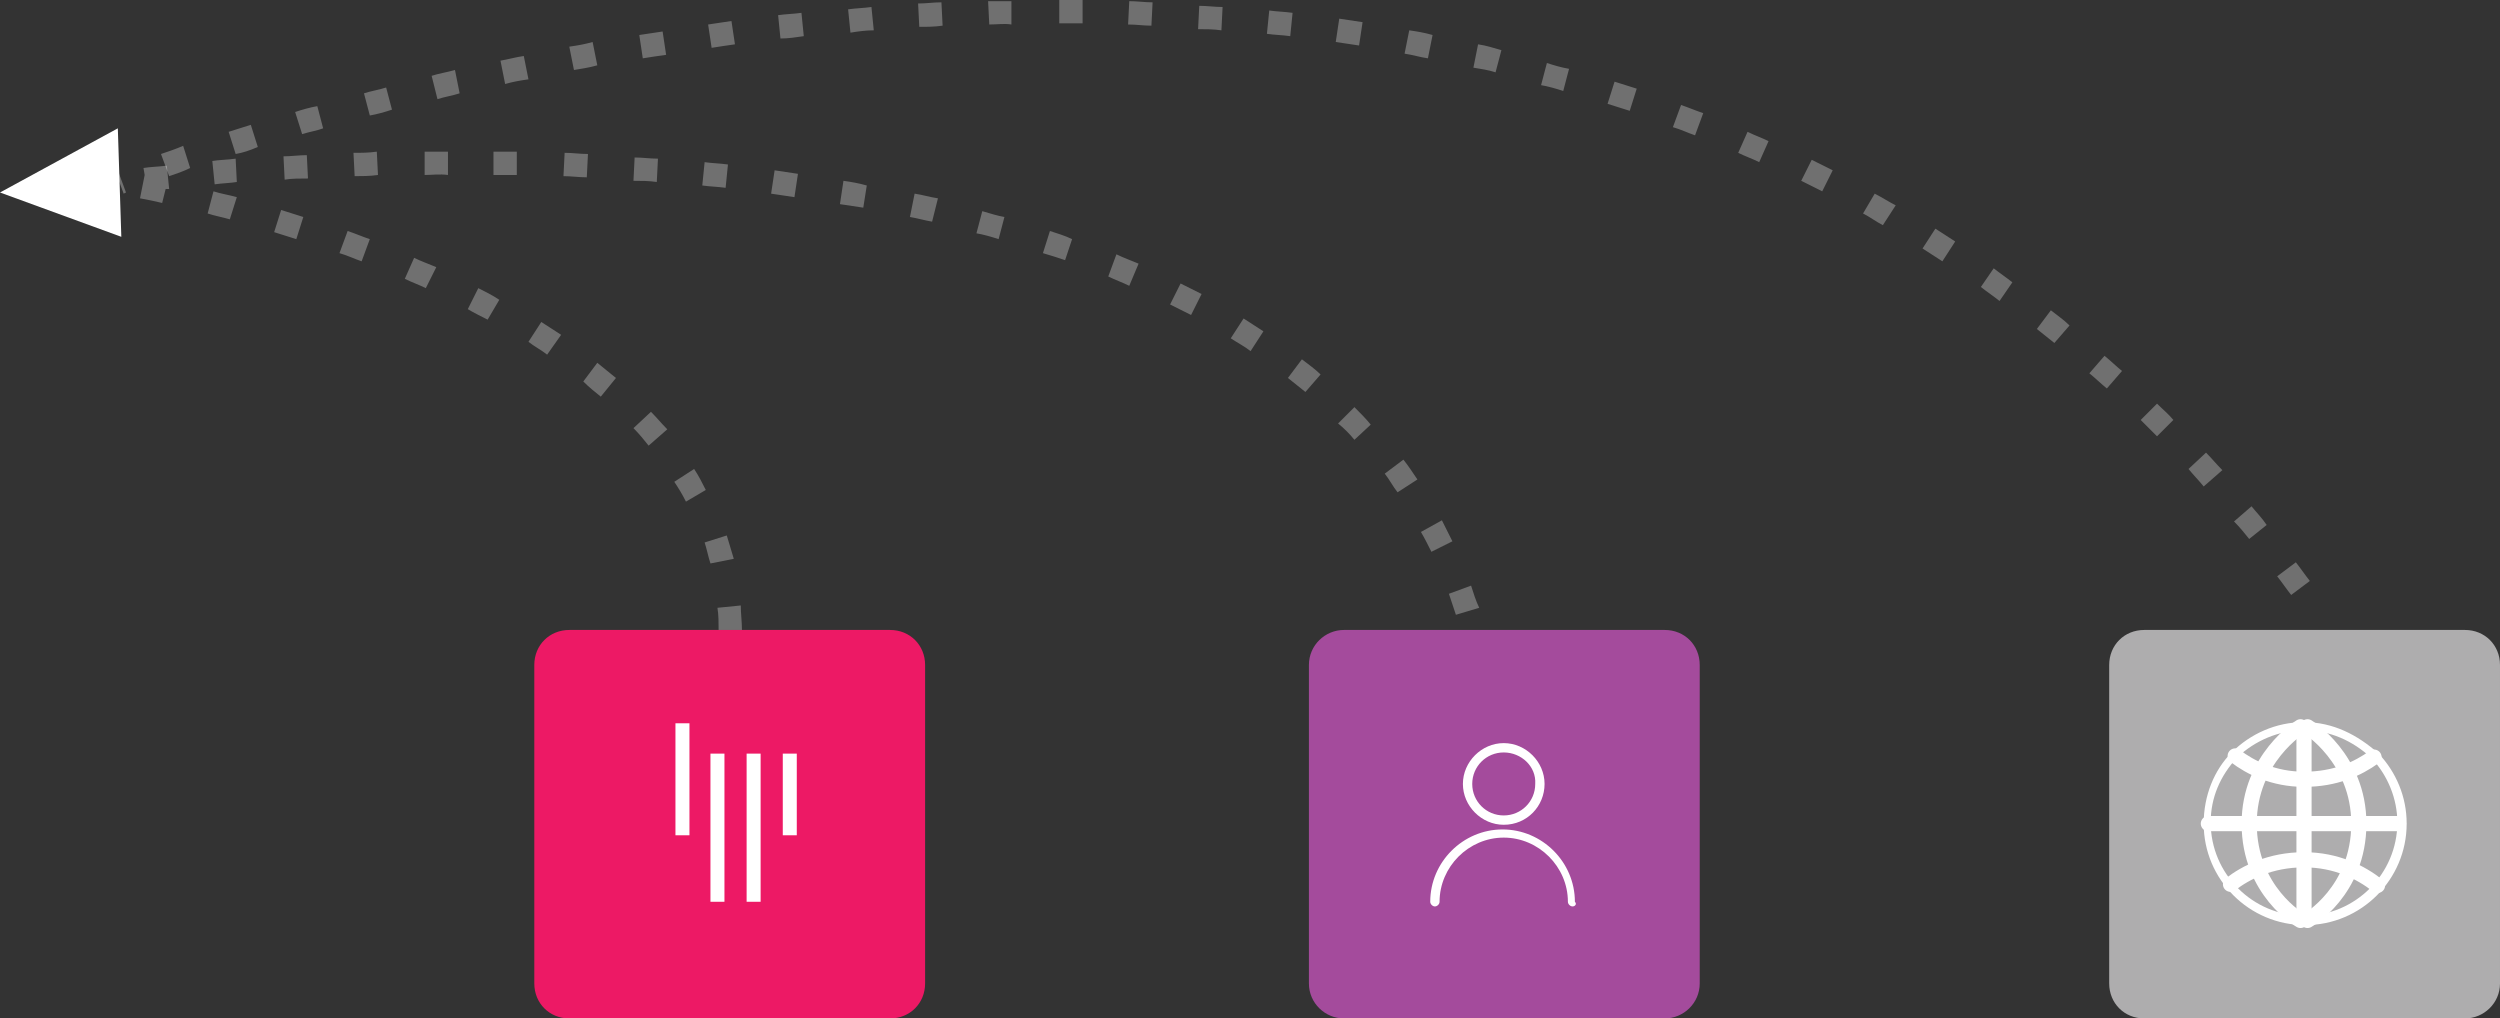 <?xml version="1.0" encoding="utf-8"?>
<!-- Generator: Adobe Illustrator 19.1.0, SVG Export Plug-In . SVG Version: 6.00 Build 0)  -->
<svg version="1.1" id="Layer_1" xmlns="http://www.w3.org/2000/svg" xmlns:xlink="http://www.w3.org/1999/xlink" x="0px" y="0px"
	 viewBox="0 0 214.3 87.3" style="enable-background:new 0 0 214.3 87.3;" xml:space="preserve">
<rect x="0" y="0" width="214.3" height="87.3" fill="#333333" stroke="none"/>
<style type="text/css">
	.st0{fill:#FFFFFF;}
	.st1{fill:#ED1965;}
	.st2{fill:#A44B9C;}
	.st3{fill:#AEADAE;}
	.st4{fill:none;stroke:#FFFFFF;stroke-width:1.3;stroke-linecap:round;stroke-linejoin:round;stroke-miterlimit:10;}
	.st5{opacity:0.3;fill:#FFFFFF;}
</style>
<polygon class="st0" points="10.1,11 0,16.5 10.4,20.3 "/>
<g>
	<path class="st1" d="M76.3,87.3H48.8c-1.7,0-3-1.3-3-3V57c0-1.7,1.3-3,3-3h27.5c1.7,0,3,1.3,3,3v27.3C79.3,86,78,87.3,76.3,87.3z"
		/>
	<g id="XMLID_146_">
		<g>
			<path id="XMLID_153_" class="st0" d="M64,64.6h1.2v12.7H64V64.6z"/>
			<path id="XMLID_151_" class="st0" d="M60.9,64.6h1.2v12.7h-1.2V64.6z"/>
			<path id="XMLID_149_" class="st0" d="M57.9,62h1.2v9.6h-1.2V62z"/>
			<path id="XMLID_147_" class="st0" d="M67.1,64.6h1.2v7h-1.2V64.6z"/>
		</g>
	</g>
</g>
<g>
	<path class="st2" d="M142.7,87.3h-27.5c-1.6,0-3-1.3-3-3V57c0-1.7,1.4-3,3-3h27.5c1.7,0,3,1.3,3,3v27.3
		C145.7,86,144.3,87.3,142.7,87.3z"/>
	<g>
		<g>
			<path class="st0" d="M128.9,70.7c-1.9,0-3.5-1.6-3.5-3.5c0-1.9,1.6-3.5,3.5-3.5c1.9,0,3.5,1.6,3.5,3.5
				C132.4,69.1,130.9,70.7,128.9,70.7z M128.9,64.5c-1.5,0-2.7,1.2-2.7,2.7c0,1.5,1.2,2.7,2.7,2.7s2.7-1.2,2.7-2.7
				C131.7,65.7,130.4,64.5,128.9,64.5z"/>
			<path class="st0" d="M134.8,77.7c-0.2,0-0.4-0.2-0.4-0.4c0-3-2.5-5.5-5.5-5.5c-3,0-5.5,2.5-5.5,5.5c0,0.2-0.2,0.4-0.4,0.4
				s-0.4-0.2-0.4-0.4c0-3.4,2.8-6.2,6.2-6.2c3.4,0,6.2,2.8,6.2,6.2C135.2,77.5,135,77.7,134.8,77.7z"/>
		</g>
	</g>
</g>
<g>
	<path class="st3" d="M211.3,87.3h-27.5c-1.7,0-3-1.3-3-3V57c0-1.7,1.3-3,3-3h27.5c1.7,0,3,1.3,3,3v27.3
		C214.3,86,212.9,87.3,211.3,87.3z"/>
	<g>
		<g>
			<path class="st4" d="M197.2,62.3c0,0-4.4,2.7-4.4,8.3c0,5.8,4.4,8.3,4.4,8.3"/>
			<path class="st4" d="M197.8,62.3c0,0,4.4,2.7,4.4,8.3c0,5.8-4.4,8.3-4.4,8.3"/>
			<path class="st4" d="M203.8,75.9c-1.4-1.1-3.5-2.2-6.3-2.2c-2.9,0-5,1.1-6.3,2.1"/>
			<g>
				<g>
					<path class="st0" d="M197.5,62.6c2.2,0,4.2,0.9,5.8,2.4c1.4,1.5,2.2,3.5,2.2,5.5c0,4.4-3.6,8-8,8c-4.4,0-8-3.6-8-8
						c0-2.1,0.8-4,2.3-5.6C193.3,63.5,195.3,62.6,197.5,62.6 M197.5,61.9c-2.4,0-4.6,1-6.2,2.6c-1.5,1.5-2.4,3.7-2.4,6.1
						c0,4.8,3.9,8.7,8.7,8.7s8.7-3.9,8.7-8.7c0-2.3-0.9-4.4-2.4-6C202.1,63,200,61.9,197.5,61.9L197.5,61.9z"/>
				</g>
			</g>
			<path class="st4" d="M191.6,64.8c1.3,1,3.3,2,5.9,2c2.7,0,4.6-0.9,6-1.9"/>
		</g>
		<line class="st4" x1="189.3" y1="70.6" x2="205.6" y2="70.6"/>
		<line class="st4" x1="197.5" y1="62.5" x2="197.5" y2="78.7"/>
	</g>
</g>
<path class="st5" d="M63.6,54h-2c0-0.6,0-1.3-0.1-1.9l2-0.2C63.5,52.6,63.6,53.3,63.6,54z M124.8,52.7c-0.2-0.6-0.4-1.2-0.6-1.8
	l1.9-0.7c0.2,0.6,0.4,1.3,0.7,1.9L124.8,52.7z M60.9,48.3c-0.2-0.6-0.3-1.2-0.5-1.8l1.9-0.6c0.2,0.7,0.4,1.3,0.6,2L60.9,48.3z
	 M122.7,47.3c-0.3-0.6-0.6-1.2-0.9-1.7l1.8-1c0.3,0.6,0.6,1.2,0.9,1.8L122.7,47.3z M58.8,43c-0.3-0.6-0.6-1.1-1-1.7l1.7-1.1
	c0.4,0.6,0.7,1.2,1,1.8L58.8,43z M119.8,42.2c-0.4-0.5-0.7-1.1-1.1-1.6l1.6-1.2c0.4,0.5,0.8,1.1,1.2,1.7L119.8,42.2z M55.6,38.2
	c-0.4-0.5-0.8-1-1.3-1.5l1.5-1.4c0.5,0.5,0.9,1,1.4,1.5L55.6,38.2z M116.1,37.7c-0.4-0.5-0.9-1-1.4-1.4l1.4-1.4c0.5,0.5,1,1,1.4,1.5
	L116.1,37.7z M51.5,34c-0.5-0.4-1-0.8-1.5-1.3l1.2-1.6c0.5,0.4,1.1,0.9,1.6,1.3L51.5,34z M111.9,33.6c-0.5-0.4-1-0.8-1.5-1.2
	l1.2-1.6c0.5,0.4,1.1,0.8,1.6,1.3L111.9,33.6z M46.9,30.4c-0.5-0.4-1.1-0.7-1.6-1.1l1.1-1.7c0.6,0.4,1.1,0.7,1.7,1.1L46.9,30.4z
	 M107.2,30.1c-0.5-0.4-1.1-0.7-1.7-1.1l1.1-1.7c0.6,0.4,1.1,0.7,1.7,1.1L107.2,30.1z M41.8,27.4c-0.6-0.3-1.2-0.6-1.7-0.9l0.9-1.8
	c0.6,0.3,1.2,0.6,1.8,1L41.8,27.4z M102.1,27c-0.6-0.3-1.2-0.6-1.8-0.9l0.9-1.8c0.6,0.3,1.2,0.6,1.8,0.9L102.1,27z M36.5,24.7
	c-0.6-0.3-1.2-0.5-1.8-0.8l0.8-1.8c0.6,0.3,1.2,0.5,1.9,0.8L36.5,24.7z M96.8,24.5c-0.6-0.3-1.2-0.5-1.8-0.8l0.7-1.9
	c0.6,0.3,1.2,0.5,1.9,0.8L96.8,24.5z M31,22.4c-0.6-0.2-1.2-0.5-1.9-0.7l0.7-1.9c0.6,0.2,1.3,0.5,1.9,0.7L31,22.4z M91.3,22.3
	c-0.6-0.2-1.2-0.4-1.9-0.6l0.6-1.9c0.6,0.2,1.3,0.4,1.9,0.7L91.3,22.3z M85.6,20.5c-0.6-0.2-1.3-0.4-1.9-0.5l0.5-1.9
	c0.7,0.2,1.3,0.4,1.9,0.5L85.6,20.5z M25.4,20.5c-0.6-0.2-1.3-0.4-1.9-0.6l0.6-1.9c0.6,0.2,1.3,0.4,1.9,0.6L25.4,20.5z M79.9,19
	c-0.6-0.1-1.3-0.3-1.9-0.4l0.4-2c0.7,0.1,1.3,0.3,2,0.4L79.9,19z M19.7,18.8c-0.7-0.2-1.3-0.3-1.9-0.5l0.5-1.9
	c0.6,0.2,1.3,0.3,2,0.5L19.7,18.8z M74,17.8c-0.7-0.1-1.3-0.2-2-0.3l0.3-2c0.7,0.1,1.3,0.2,2,0.4L74,17.8z M13.9,17.4
	c-0.8-0.2-1.4-0.3-1.9-0.4l0.4-2c0,0,0,0,0,0l-0.1-0.6c0.6-0.1,1.2-0.1,2-0.2l0.2,2c-0.1,0-0.2,0-0.3,0L13.9,17.4z M68.1,16.9
	c-0.7-0.1-1.3-0.2-2-0.3l0.3-2c0.7,0.1,1.3,0.2,2,0.3L68.1,16.9z M62.2,16.1c-0.7-0.1-1.3-0.1-2-0.2l0.2-2c0.7,0.1,1.3,0.1,2,0.2
	L62.2,16.1z M18.4,15.8l-0.2-2c0.6-0.1,1.3-0.1,2-0.2l0.1,2C19.7,15.7,19.1,15.7,18.4,15.8z M56.3,15.6c-0.7-0.1-1.3-0.1-2-0.1
	l0.1-2c0.7,0,1.3,0.1,2,0.1L56.3,15.6z M24.4,15.4l-0.1-2c0.7,0,1.3-0.1,2-0.1l0.1,2C25.7,15.3,25,15.3,24.4,15.4z M50.3,15.2
	c-0.7,0-1.3-0.1-2-0.1l0.1-2c0.7,0,1.3,0.1,2,0.1L50.3,15.2z M30.4,15.1l-0.1-2c0.7,0,1.3,0,2-0.1l0.1,2
	C31.7,15.1,31,15.1,30.4,15.1z M44.3,15c-0.7,0-1.3,0-2,0l0-2c0.7,0,1.3,0,2,0L44.3,15z M36.4,15l0-2c0.7,0,1.3,0,2,0l0,2
	C37.7,14.9,37,15,36.4,15z"/>
<path class="st5" d="M196.4,51c-0.4-0.5-0.8-1.1-1.2-1.6l1.6-1.2c0.4,0.5,0.8,1.1,1.2,1.6L196.4,51z M192.8,46.2
	c-0.4-0.5-0.8-1-1.3-1.5l1.5-1.3c0.4,0.5,0.9,1,1.3,1.6L192.8,46.2z M188.9,41.7c-0.4-0.5-0.9-1-1.3-1.5l1.5-1.4
	c0.5,0.5,0.9,1,1.4,1.5L188.9,41.7z M184.9,37.4c-0.5-0.5-0.9-0.9-1.4-1.4l1.4-1.4c0.5,0.5,1,0.9,1.4,1.4L184.9,37.4z M180.6,33.3
	c-0.5-0.4-1-0.9-1.5-1.3l1.3-1.5c0.5,0.4,1,0.9,1.5,1.3L180.6,33.3z M176.1,29.4c-0.5-0.4-1-0.8-1.5-1.2l1.2-1.6
	c0.5,0.4,1.1,0.8,1.6,1.3L176.1,29.4z M171.4,25.8c-0.5-0.4-1.1-0.8-1.6-1.2l1.1-1.6c0.5,0.4,1.1,0.8,1.6,1.2L171.4,25.8z
	 M166.5,22.4c-0.6-0.4-1.1-0.7-1.7-1.1l1.1-1.7c0.6,0.4,1.1,0.7,1.7,1.1L166.5,22.4z M161.4,19.3c-0.6-0.3-1.1-0.7-1.7-1l1-1.7
	c0.6,0.3,1.2,0.7,1.8,1L161.4,19.3z M10.6,16.6l-0.7-1.9l0.2-0.1l0.7,1.9L10.6,16.6z M156.2,16.4c-0.6-0.3-1.2-0.6-1.8-0.9l0.9-1.8
	c0.6,0.3,1.2,0.6,1.8,0.9L156.2,16.4z M14.5,15.1l-0.7-1.9c0.6-0.2,1.2-0.4,1.9-0.7l0.6,1.9C15.7,14.7,15.1,14.9,14.5,15.1z
	 M150.8,13.9c-0.6-0.3-1.2-0.5-1.8-0.8l0.8-1.8c0.6,0.3,1.2,0.5,1.8,0.8L150.8,13.9z M20.2,13.2l-0.6-1.9c0.6-0.2,1.3-0.4,1.9-0.6
	l0.6,1.9C21.4,12.9,20.8,13.1,20.2,13.2z M145.3,11.6c-0.6-0.2-1.2-0.5-1.9-0.7l0.7-1.9c0.6,0.2,1.3,0.5,1.9,0.7L145.3,11.6z
	 M25.9,11.5l-0.6-1.9c0.6-0.2,1.3-0.4,1.9-0.5l0.5,1.9C27.2,11.2,26.5,11.3,25.9,11.5z M31.7,9.9L31.2,8c0.6-0.2,1.3-0.3,1.9-0.5
	l0.5,1.9C33,9.6,32.3,9.8,31.7,9.9z M139.7,9.5c-0.6-0.2-1.3-0.4-1.9-0.6l0.6-1.9c0.6,0.2,1.3,0.4,1.9,0.6L139.7,9.5z M37.5,8.5
	L37,6.5c0.6-0.2,1.3-0.3,2-0.5L39.4,8C38.8,8.2,38.1,8.3,37.5,8.5z M134,7.8c-0.6-0.2-1.3-0.4-1.9-0.5l0.5-1.9
	c0.6,0.2,1.3,0.4,1.9,0.5L134,7.8z M43.3,7.2l-0.4-2c0.6-0.1,1.3-0.3,2-0.4l0.4,2C44.6,6.9,44,7,43.3,7.2z M128.2,6.2
	c-0.6-0.2-1.3-0.3-1.9-0.4l0.4-2c0.7,0.1,1.3,0.3,2,0.5L128.2,6.2z M49.2,6l-0.4-2c0.7-0.1,1.3-0.2,2-0.4l0.4,2
	C50.5,5.8,49.8,5.9,49.2,6z M122.4,5c-0.7-0.1-1.3-0.3-2-0.4l0.4-2c0.7,0.1,1.3,0.2,2,0.4L122.4,5z M55.1,5l-0.3-2
	c0.7-0.1,1.3-0.2,2-0.3l0.3,2C56.4,4.8,55.7,4.9,55.1,5z M61,4.1l-0.3-2c0.7-0.1,1.3-0.2,2-0.3l0.3,2C62.3,3.9,61.6,4,61,4.1z
	 M116.5,3.9c-0.7-0.1-1.3-0.2-2-0.3l0.3-2c0.7,0.1,1.3,0.2,2,0.3L116.5,3.9z M66.9,3.3l-0.2-2c0.7-0.1,1.3-0.1,2-0.2l0.2,2
	C68.2,3.2,67.6,3.3,66.9,3.3z M110.6,3.1c-0.7-0.1-1.3-0.1-2-0.2l0.2-2c0.7,0.1,1.3,0.1,2,0.2L110.6,3.1z M72.9,2.8l-0.2-2
	c0.7-0.1,1.3-0.1,2-0.2l0.2,2C74.2,2.6,73.5,2.7,72.9,2.8z M104.7,2.6c-0.7-0.1-1.3-0.1-2-0.1l0.1-2c0.7,0,1.3,0.1,2,0.1L104.7,2.6z
	 M78.8,2.3l-0.1-2c0.7,0,1.3-0.1,2-0.1l0.1,2C80.1,2.3,79.5,2.3,78.8,2.3z M98.7,2.2c-0.7,0-1.3-0.1-2-0.1l0.1-2
	c0.7,0,1.3,0.1,2,0.1L98.7,2.2z M84.8,2.1l-0.1-2c0.7,0,1.3,0,2,0l0,2C86.1,2,85.5,2.1,84.8,2.1z M92.8,2c-0.7,0-1.3,0-2,0l0-2
	c0.7,0,1.3,0,2,0L92.8,2z"/>
</svg>
